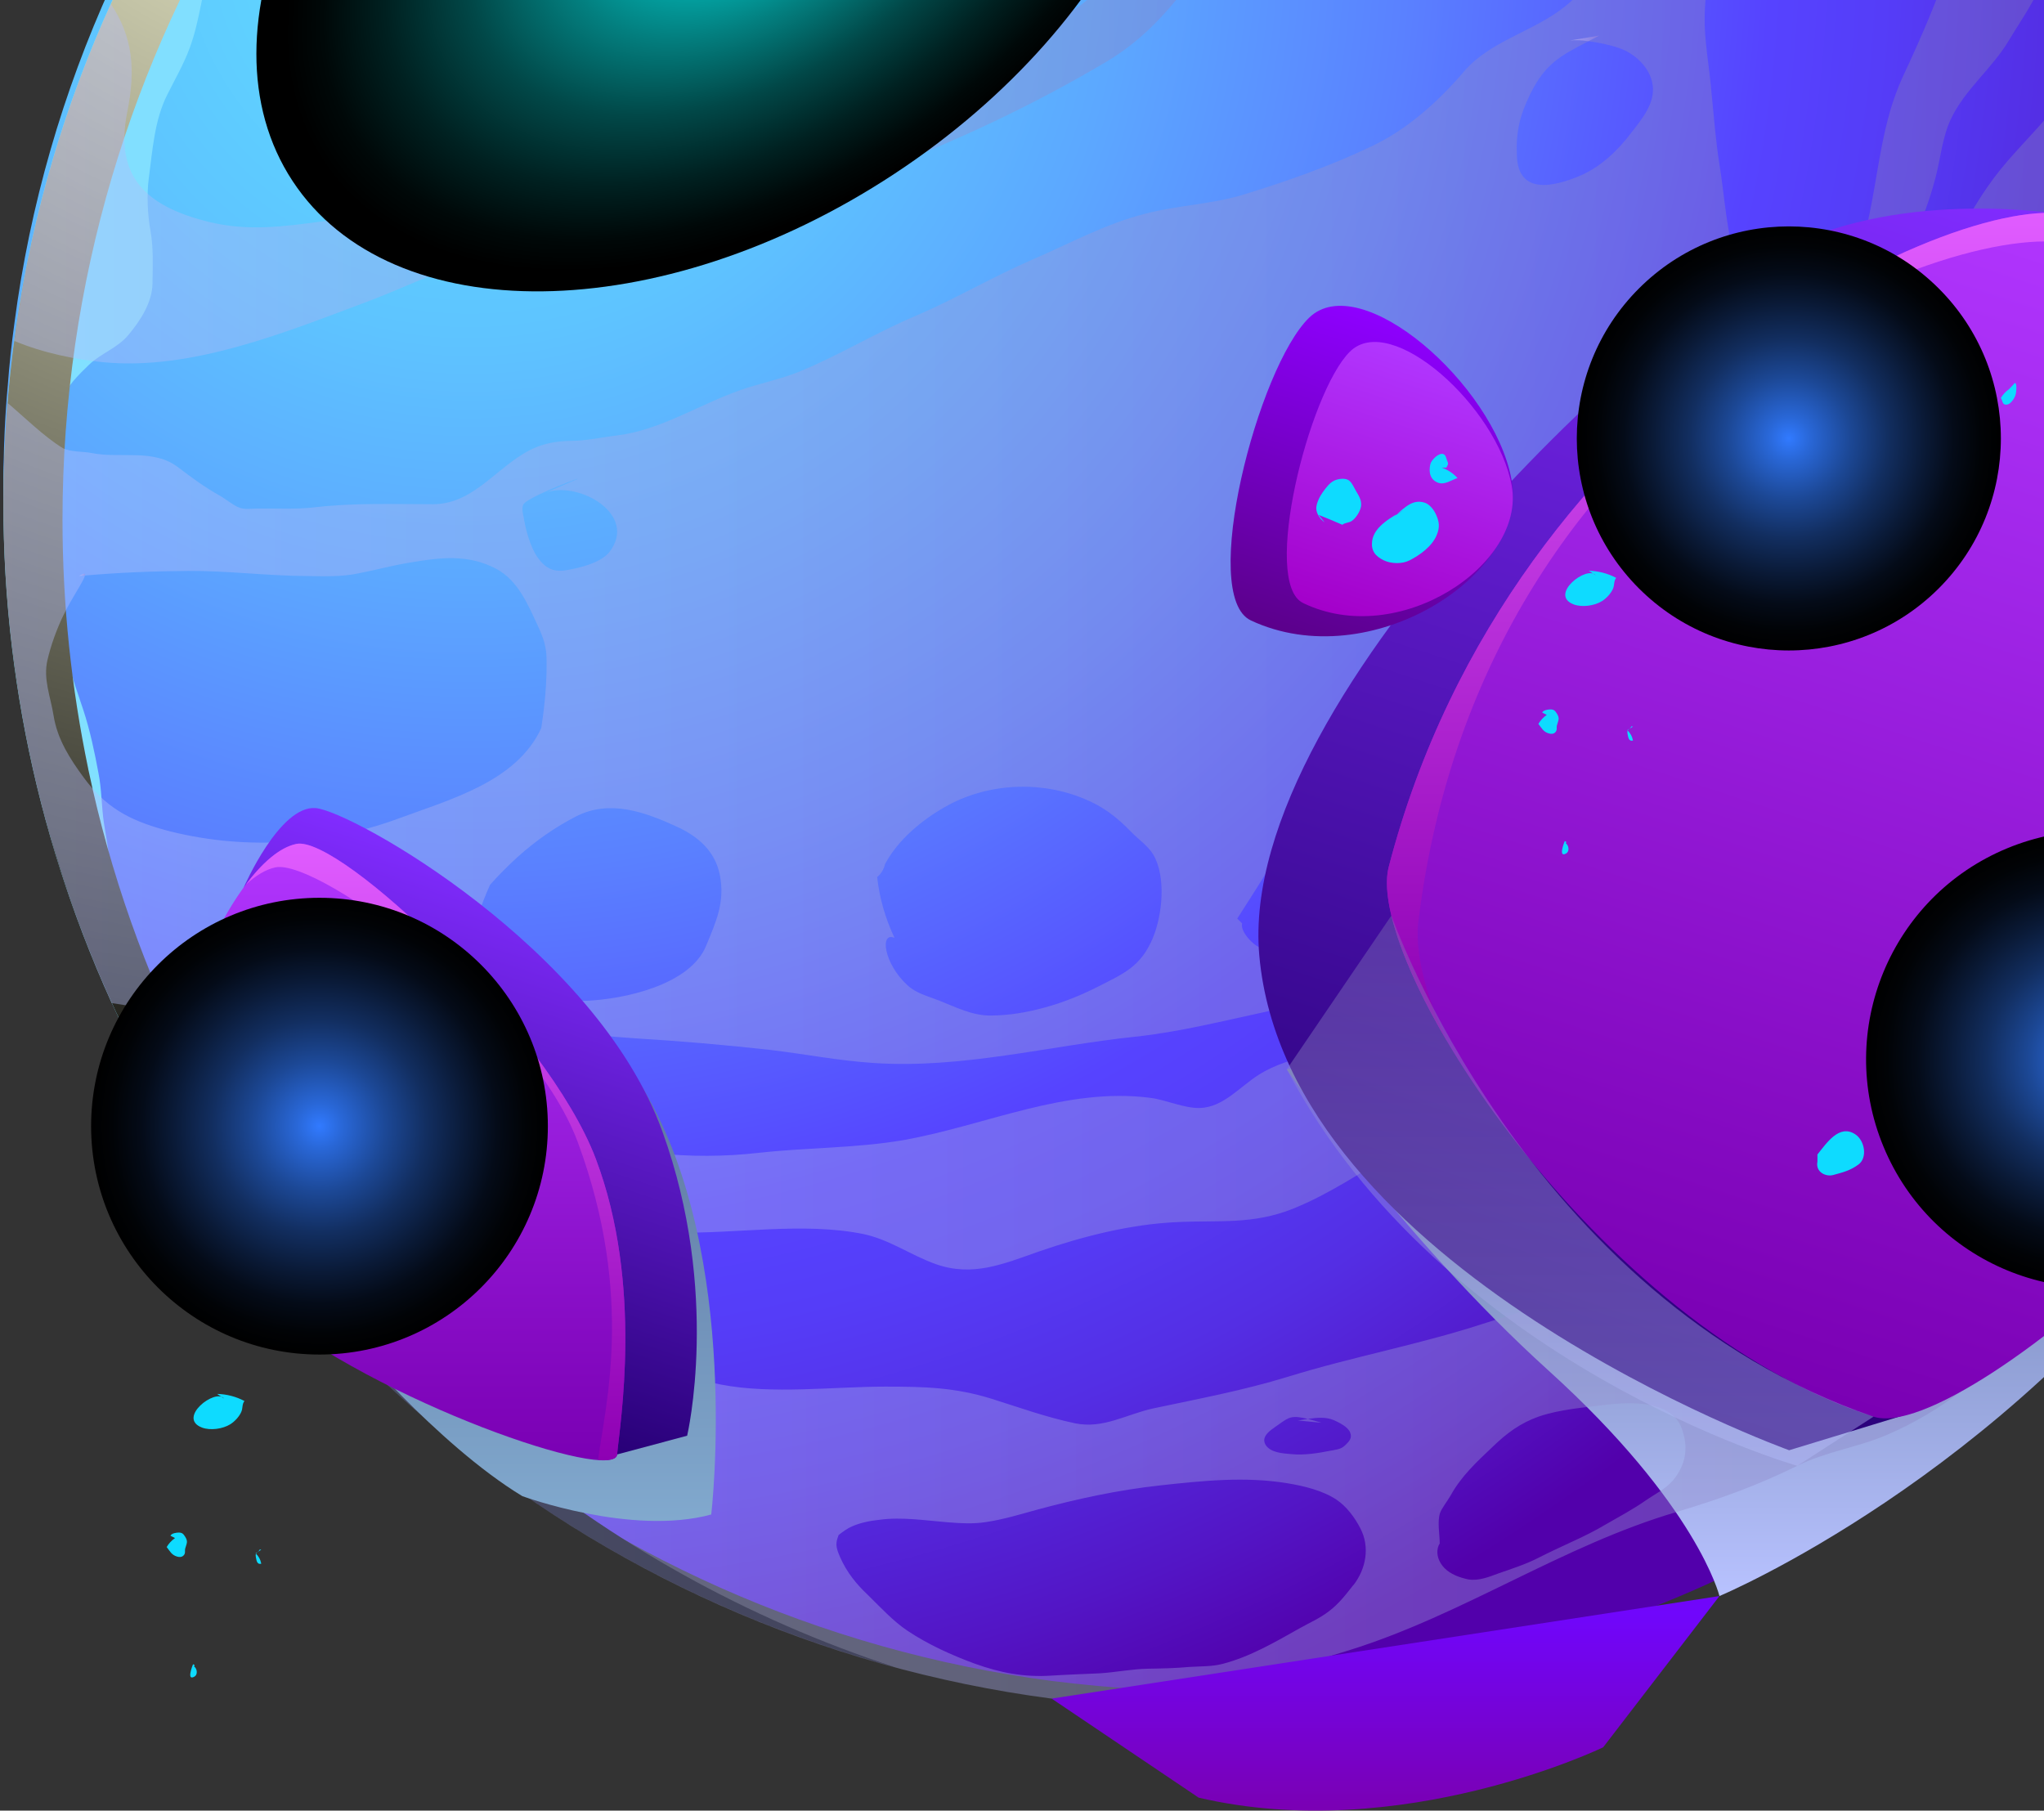 <svg width="578" height="512" viewBox="0 0 578 512" fill="none" xmlns="http://www.w3.org/2000/svg">
<rect x="0" y="0" width="578" height="512" fill="#333333" stroke="none"/>
<path fill-rule="evenodd" clip-rule="evenodd" d="M683.303 137.074C683.303 169.844 678.693 201.594 669.983 231.554C652.703 291.834 619.213 345.194 574.493 386.814C542.523 416.624 504.783 440.324 463.233 456.094C425.573 470.424 384.813 478.204 342.103 478.204C336.053 478.204 329.933 478.064 323.953 477.704H323.883C314.953 477.274 306.093 476.404 297.383 475.324C231.493 466.684 171.653 439.314 123.113 398.554C104.893 383.364 88.333 366.224 73.713 347.494C62.623 333.454 52.613 318.544 43.833 302.774C41.743 299.024 39.723 295.214 37.713 291.394C37.713 291.254 37.643 291.174 37.573 291.034C35.483 286.934 33.543 282.824 31.663 278.644H31.593C25.683 265.614 20.503 252.144 16.323 238.314C13.153 228.374 10.493 218.154 8.333 207.784C8.263 207.714 8.263 207.564 8.263 207.494C6.753 200.224 5.453 192.874 4.443 185.454C2.143 169.614 0.983 153.484 0.983 137.064C0.983 127.634 1.343 118.194 2.203 108.984C2.633 103.074 3.283 97.244 4.073 91.414C8.463 57.854 17.833 25.884 31.363 -3.856C37.993 -18.476 45.623 -32.516 54.193 -45.986C68.453 -68.456 85.303 -89.046 104.313 -107.556C165.743 -167.326 249.633 -204.126 342.103 -204.126C345.703 -204.126 349.303 -204.056 352.833 -203.986C356.653 -203.846 360.463 -203.696 364.283 -203.406C383.873 -202.106 403.023 -199.226 421.533 -194.766C432.333 -192.176 442.923 -189.146 453.293 -185.546C460.353 -183.166 467.263 -180.506 474.103 -177.626C479.213 -175.466 484.183 -173.236 489.153 -170.856C490.013 -170.426 490.883 -170.066 491.743 -169.636C524.873 -153.436 554.893 -132.116 580.963 -106.556C584.703 -102.956 588.313 -99.216 591.913 -95.396C594.293 -92.806 596.663 -90.136 598.973 -87.476C602.933 -83.016 606.753 -78.326 610.493 -73.646C624.103 -56.366 636.053 -37.786 646.063 -18.056C657.803 4.844 667.023 29.254 673.283 54.824C679.833 81.184 683.293 108.694 683.293 137.064L683.303 137.074Z" fill="url(#paint0_radial_7_1132)"/>
<path fill-rule="evenodd" clip-rule="evenodd" d="M491.733 -164.616C490.613 -164.496 489.483 -164.376 488.363 -164.146C484.513 -163.436 481.503 -163.786 477.713 -164.856C474.993 -165.626 473.033 -166.746 470.133 -167.226C465.993 -167.876 462.143 -169.656 458.003 -170.186C453.623 -170.776 449.833 -172.496 445.693 -173.976C442.443 -175.156 440.723 -174.746 437.583 -173.976C434.443 -173.146 432.253 -174.446 429.473 -175.636C426.333 -176.996 423.203 -177.236 419.883 -177.886C411.243 -179.666 402.663 -182.446 394.083 -184.636C388.753 -185.996 383.843 -185.996 378.403 -186.056C374.143 -186.116 370.293 -184.876 366.033 -184.876C363.193 -184.876 360.763 -185.346 357.923 -185.766C355.023 -186.296 352.063 -185.706 349.163 -186.116C344.843 -186.766 342.533 -187.416 338.153 -186.056C334.903 -184.996 332.353 -185.106 329.103 -184.936C325.493 -184.756 321.413 -183.816 317.863 -182.986C311.473 -181.506 304.493 -180.326 297.923 -180.446C293.903 -180.446 287.983 -181.566 284.133 -180.206C281.643 -179.316 280.403 -176.656 278.693 -174.876C275.383 -171.446 271.293 -168.366 268.513 -164.516C265.733 -160.666 262.593 -156.706 262.833 -151.856C263.073 -147.656 265.023 -142.746 266.853 -138.896C268.743 -134.816 269.393 -131.086 265.193 -128.366C259.923 -124.876 253.833 -121.676 247.793 -119.966C243.773 -118.786 240.163 -118.076 236.783 -120.976C235.543 -122.046 234.773 -124.116 233.233 -124.946C231.633 -125.776 229.973 -124.946 228.263 -124.416C224.003 -123.176 219.863 -121.756 215.543 -121.046C212.883 -120.636 210.573 -119.216 207.963 -118.736C204.823 -118.146 202.573 -120.456 199.323 -119.686C194.763 -118.616 190.213 -116.726 185.473 -116.486C182.103 -116.306 177.843 -117.786 175.003 -119.506C173.343 -120.456 172.933 -121.396 171.033 -120.866C169.493 -120.506 167.183 -118.616 166.353 -117.436C165.233 -115.836 164.813 -113.766 163.693 -112.106C162.513 -110.276 161.383 -108.496 160.323 -106.546C158.373 -102.756 156.063 -99.206 153.573 -95.836C151.803 -93.466 150.553 -90.276 148.603 -88.086C147.593 -86.906 145.403 -86.076 144.103 -85.186C140.553 -82.696 136.823 -80.456 133.393 -77.786C126.763 -72.576 120.493 -66.836 113.743 -61.806C108.593 -57.956 101.373 -55.706 95.513 -53.286C91.843 -51.806 88.053 -50.736 84.383 -49.206C83.203 -48.736 81.013 -48.196 80.003 -47.316C78.703 -46.196 77.993 -44.116 76.803 -42.586C73.603 -38.676 70.233 -34.776 67.803 -30.276C66.323 -27.676 65.433 -25.006 64.493 -22.166C63.193 -18.316 61.123 -14.766 59.813 -10.926C57.153 -2.876 56.613 5.524 53.663 13.514C51.943 18.194 49.463 22.454 47.333 26.714C43.663 33.934 43.133 42.514 42.063 50.504C41.473 55.184 41.713 60.564 42.533 65.124C43.423 70.034 43.183 75.124 43.123 80.154C43.063 85.484 39.693 90.684 36.313 94.714C33.233 98.444 28.563 99.864 25.133 103.174C22.233 106.014 18.743 109.274 17.503 113.294C16.973 115.074 17.443 117.084 17.153 118.974C16.383 123.174 15.323 127.144 14.723 131.404C14.073 136.674 13.953 141.644 13.953 146.964C13.953 149.624 13.773 152.354 13.893 155.014C14.013 157.554 14.963 159.924 15.133 162.474C15.253 164.254 14.893 166.024 15.133 167.804C15.483 169.814 16.253 171.884 16.733 173.844C17.913 178.574 18.803 183.194 19.693 187.934C20.523 192.314 22.233 196.634 23.603 200.894C25.493 206.694 26.743 212.674 27.863 218.704C28.753 223.204 28.693 227.874 29.343 232.434C29.873 236.104 30.703 239.834 30.883 243.504C31.063 249.064 29.703 254.634 29.643 260.254C29.583 269.724 33.373 279.194 35.563 288.304C36.213 290.844 36.863 293.454 37.573 295.994C14.133 249.714 0.943 197.404 0.943 142.014C0.943 74.664 20.473 11.884 54.143 -41.026C68.463 -63.516 85.273 -84.106 104.263 -102.576C165.753 -162.346 249.603 -199.156 342.103 -199.156C349.563 -199.156 356.893 -198.916 364.233 -198.446C409.743 -195.546 452.823 -183.706 491.703 -164.656L491.733 -164.616Z" fill="url(#paint1_linear_7_1132)"/>
<path style="mix-blend-mode:multiply" fill-rule="evenodd" clip-rule="evenodd" d="M363.873 302.384C363.873 302.384 395.723 349.414 437.883 387.554C480.033 425.694 486.223 451.324 486.223 451.324C486.223 451.324 565.893 418.004 622.743 339.104C679.593 260.204 363.873 302.384 363.873 302.384Z" fill="url(#paint2_linear_7_1132)"/>
<path style="mix-blend-mode:screen" fill-rule="evenodd" clip-rule="evenodd" d="M139.813 408.514C104.543 378.984 75.313 342.414 54.303 300.984C41.103 274.944 31.163 247.014 25.013 217.724C24.953 217.664 24.953 217.544 24.953 217.424C20.223 194.704 17.673 171.144 17.673 147.004C17.673 79.654 37.203 16.874 70.873 -36.036C85.193 -58.526 102.003 -79.116 120.993 -97.586C182.483 -157.356 266.333 -194.166 358.833 -194.166C366.293 -194.166 373.623 -193.926 380.963 -193.456C404.093 -191.976 426.583 -188.146 448.213 -182.276C421.553 -191.016 393.413 -196.536 364.263 -198.406C356.923 -198.876 349.583 -199.116 342.133 -199.116C249.633 -199.116 165.783 -162.306 104.293 -102.536C85.293 -84.076 68.493 -63.476 54.173 -40.986C20.503 11.924 0.973 74.704 0.973 142.054C0.973 166.194 3.513 189.754 8.253 212.474C8.253 212.594 8.253 212.714 8.313 212.774C14.463 242.064 24.413 270.004 37.603 296.034C58.613 337.454 87.843 374.034 123.113 403.564C160.493 434.924 204.623 458.344 253.023 471.414C211.153 457.754 172.853 436.234 139.813 408.514Z" fill="url(#paint3_radial_7_1132)"/>
<path style="mix-blend-mode:multiply" opacity="0.4" fill-rule="evenodd" clip-rule="evenodd" d="M421.533 -189.766C403.023 -194.236 383.873 -197.116 364.283 -198.406C360.463 -198.696 356.653 -198.836 352.833 -198.986C360.973 -194.446 368.533 -186.456 370.403 -178.246C373.503 -164.206 378.033 -151.166 380.633 -137.126C383.223 -123.296 382.723 -106.156 376.453 -93.626C372.493 -85.706 367.813 -78.936 361.543 -72.456C357.083 -67.916 353.263 -65.396 350.093 -59.786C346.923 -54.316 343.903 -48.986 340.303 -43.796C334.973 -36.016 329.353 -27.736 323.233 -20.606C321.073 -18.016 318.693 -16.216 316.753 -13.186C314.303 -9.436 313.153 -5.916 310.483 -2.956C304.363 3.884 294.853 7.704 286.433 10.794C275.483 14.894 266.193 19.504 255.903 24.984C241.433 32.614 229.543 42.414 212.623 42.844C207.003 42.984 201.173 42.194 195.553 42.704C188.563 43.284 182.083 46.664 175.173 47.964C169.123 49.114 163.073 50.344 157.023 51.354C147.083 52.864 138.873 56.254 129.293 58.554C116.833 61.654 103.803 60.854 91.273 62.584C79.963 64.094 70.173 65.464 58.943 62.724C41.593 58.404 32.303 50.194 35.973 31.754C38.423 19.654 37.563 10.434 31.363 1.144C17.823 30.884 8.463 62.864 4.073 96.414C12.283 99.874 21.643 101.674 28.913 102.394C54.193 104.984 81.413 93.684 104.523 85.044C116.333 80.584 128.363 74.094 141.103 72.654C154.493 71.214 166.303 72.874 179.703 69.554C225.863 58.174 271.373 42.044 312.563 17.634C329.633 7.554 337.193 -6.856 349.073 -21.466C359.513 -34.216 371.253 -44.796 383.713 -55.456C395.953 -65.896 406.753 -76.266 414.033 -90.886C421.743 -106.296 428.293 -123.216 431.823 -140.146C435.563 -158.006 430.963 -175.216 421.523 -189.766H421.533ZM419.233 -143.386C418.513 -139.566 418.013 -135.466 416.853 -131.866C413.903 -122.716 408.433 -113.286 399.863 -108.466C395.903 -106.236 390.643 -107.606 388.343 -111.566C387.123 -113.726 387.123 -116.466 386.683 -118.836C385.823 -123.516 385.243 -128.126 385.313 -132.956C385.453 -144.546 385.023 -155.716 383.943 -167.306C385.163 -160.756 383.653 -177.026 393.883 -181.496C398.703 -183.656 405.983 -181.716 409.653 -177.966C414.263 -173.286 415.343 -165.366 417.073 -159.246C418.583 -153.776 420.243 -149.166 419.233 -143.406V-143.386Z" fill="url(#paint4_linear_7_1132)"/>
<path style="mix-blend-mode:multiply" opacity="0.4" fill-rule="evenodd" clip-rule="evenodd" d="M369.823 401.244C368.813 401.384 367.883 401.604 366.943 401.674L373.713 402.324C372.853 402.104 371.403 401.604 369.823 401.244ZM369.823 401.244C368.813 401.384 367.883 401.604 366.943 401.674L373.713 402.324C372.853 402.104 371.403 401.604 369.823 401.244ZM673.283 59.834C673.143 68.764 670.623 77.624 670.403 86.624C670.183 98.574 668.173 107.864 665.073 119.394C662.913 127.314 658.883 133.144 656.213 140.784C653.193 149.574 648.863 157.064 644.403 165.124C635.543 181.254 626.693 197.384 622.873 215.674C619.413 232.164 618.693 246.064 610.483 261.184C602.633 275.734 590.753 287.824 582.323 301.944C578.363 308.714 575.623 308.354 569.653 312.604C562.953 317.354 556.833 324.844 550.353 330.104C536.383 341.264 523.633 348.974 506.713 355.304C496.123 359.334 485.833 362.504 474.593 364.234C467.243 365.384 460.043 364.234 452.773 365.454C441.253 367.324 430.303 370.784 419.213 374.384C400.993 380.294 382.413 383.674 364.263 389.294C351.593 393.184 339.203 395.484 326.313 398.224C318.463 399.884 312.123 404.134 303.993 402.474C295.783 400.744 288.293 398.014 280.223 395.484C269.923 392.314 261.423 392.104 250.333 392.104C235.573 392.104 218.433 394.334 203.883 391.524C187.463 388.354 171.113 383.964 154.693 380.574C144.753 378.484 137.193 374.384 128.123 370.134C119.623 366.174 110.483 365.024 101.623 362.214C92.263 359.264 83.263 354.864 73.683 352.494C88.303 371.214 104.863 388.354 123.083 403.554C171.623 444.314 231.463 471.684 297.353 480.324C306.063 481.404 314.923 482.264 323.853 482.704H323.923C343.223 478.314 362.093 472.624 381.533 466.644C413.863 456.564 441.803 437.044 474.143 427.544C486.173 423.944 496.973 420.054 508.203 414.514C516.483 410.414 525.273 409.334 533.623 405.724C563.653 392.974 586.263 363.814 599.663 335.224C605.713 322.264 611.543 307.574 622.423 297.854C626.883 293.824 632.213 290.294 636.103 285.754C640.493 280.784 643.443 274.594 647.333 269.194C654.173 259.544 660.803 249.824 667.643 240.104C668.503 238.954 669.303 237.804 669.943 236.574C678.653 206.614 683.263 174.854 683.263 142.094C683.263 113.724 679.803 86.214 673.253 59.854L673.283 59.834ZM360.313 403.694C361.533 402.904 363.553 401.244 364.853 400.884C366.153 400.454 368.093 400.814 369.823 401.244C372.343 400.884 374.863 400.594 377.243 401.604C378.613 402.254 381.203 403.474 381.783 405.064C382.433 406.574 381.563 407.514 380.563 408.524C379.263 409.824 378.263 409.824 376.463 410.184C372.713 410.904 369.043 411.554 365.153 411.194C362.853 410.974 359.393 410.834 357.953 408.674C356.583 406.584 358.603 404.854 360.333 403.704L360.313 403.694ZM382.713 448.194C380.623 450.854 378.533 453.594 375.803 455.614C373.213 457.634 370.333 458.854 367.523 460.434C360.613 464.324 353.483 468.504 345.703 470.514C342.603 471.304 339.513 471.164 336.273 471.374C332.383 471.734 328.563 471.804 324.683 471.874C320.073 471.944 315.613 472.884 311.003 473.174C306.393 473.394 301.853 473.534 297.253 473.824C289.623 474.324 282.853 473.034 275.653 470.444C269.173 468.064 262.473 465.044 256.643 461.154C252.543 458.414 249.013 454.534 245.483 451.074C242.173 447.974 239.503 444.664 237.633 440.484C236.983 438.974 236.263 437.384 236.623 435.734C236.763 434.944 237.123 434.294 237.123 434.074C238.423 433.064 239.713 432.134 240.943 431.624C243.393 430.544 246.123 430.034 248.723 429.754C254.993 428.894 261.833 429.974 268.093 430.474C271.833 430.764 275.153 430.974 278.823 430.404C283.723 429.684 288.613 428.174 293.373 426.874C304.893 423.774 316.203 421.334 328.083 420.034C339.893 418.734 352.283 417.444 364.163 419.454C368.623 420.174 374.033 421.474 377.923 424.064C380.803 426.004 383.103 429.104 384.693 432.204C387.433 437.464 386.273 443.654 382.753 448.194H382.713ZM473.093 418.594C471.003 421.044 467.983 422.484 465.383 424.284C461.783 426.804 457.963 428.824 454.223 430.984C451.053 432.854 448.033 434.374 444.713 435.884C441.473 437.394 438.163 438.914 434.923 440.564C431.393 442.364 427.573 443.584 423.833 444.884C421.093 445.894 418.143 447.114 415.193 446.614C412.813 446.114 410.153 445.174 408.423 443.374C405.833 440.634 406.263 437.684 407.123 436.464C407.123 433.944 406.403 430.344 407.193 427.894C407.693 426.454 409.423 424.294 410.223 422.854C413.243 417.384 417.563 413.424 422.103 409.104C426.063 405.284 429.883 402.404 435.213 400.534C441.193 398.514 448.033 398.014 454.223 397.224C460.993 396.434 472.443 395.924 475.463 403.704C477.553 409.104 476.833 414.074 473.083 418.614L473.093 418.594ZM373.713 402.324C372.853 402.104 371.403 401.604 369.823 401.244C368.813 401.384 367.883 401.604 366.943 401.674L373.713 402.324Z" fill="url(#paint5_linear_7_1132)"/>
<path style="mix-blend-mode:multiply" opacity="0.4" fill-rule="evenodd" clip-rule="evenodd" d="M646.073 -13.046V-11.676C645.643 -2.246 641.823 4.234 638.443 12.804C635.703 19.714 632.533 25.914 629.013 32.464C623.033 43.414 620.223 53.704 615.833 65.444C608.993 83.804 605.533 102.604 594.803 119.314C585.153 134.224 582.923 152.514 575.073 168.424C566.213 186.214 552.673 198.954 538.133 211.924C531.653 217.754 526.253 224.744 520.413 231.084C514.223 237.784 509.393 246.424 501.973 251.754C485.913 263.424 468.343 273.504 452.643 285.814C443.213 293.164 436.513 302.954 426.143 309.074C415.773 315.264 404.543 319.584 394.243 325.854C384.953 331.544 375.803 337.664 365.723 341.764C354.203 346.374 344.623 345.004 332.813 345.584C319.703 346.164 306.163 349.614 293.853 353.864C283.623 357.464 275.053 361.134 264.613 357.464C257.703 355.014 251.433 350.474 244.163 348.964C227.243 345.504 207.943 348.964 190.733 348.534C177.263 348.174 162.433 345.074 149.253 342.414C136.293 339.894 125.703 330.824 113.173 327.144C97.693 322.604 79.613 326.494 64.633 320.594C58.513 318.214 52.683 313.324 47.273 309.934C46.123 309.214 44.973 308.494 43.813 307.774C41.723 304.024 39.703 300.214 37.693 296.394C41.363 297.904 45.043 299.564 48.783 301.364C68.373 310.724 92.783 309.284 113.883 312.954C137.643 317.134 161.413 323.324 185.393 326.064C195.113 327.144 204.913 327.074 214.563 325.994C228.103 324.484 242.143 324.694 255.463 322.394C278.653 318.294 301.263 307.344 325.313 310.444C329.773 311.024 334.743 313.394 339.283 313.324C345.983 313.104 350.593 307.274 355.993 303.894C365.503 297.914 375.513 299.064 383.863 291.224C392.073 283.514 401.143 278.554 411.153 273.504C437.223 260.254 458.323 238.724 478.773 218.274C495.913 201.204 512.543 183.134 524.283 161.814C535.803 140.864 533.503 115.944 542.143 94.194C548.413 78.634 553.663 64.024 563.823 50.334C568.723 43.784 574.693 38.164 579.883 31.894C585.423 25.194 588.813 17.924 593.063 10.434C597.743 2.084 603.653 -5.626 607.393 -14.486C610.923 -22.986 610.633 -30.476 610.493 -39.336C610.353 -49.056 610.493 -58.926 610.493 -68.646C624.103 -51.366 636.053 -32.786 646.063 -13.056L646.073 -13.046Z" fill="url(#paint6_linear_7_1132)"/>
<path style="mix-blend-mode:multiply" opacity="0.4" fill-rule="evenodd" clip-rule="evenodd" d="M591.913 -90.386C588.313 -94.206 584.713 -97.946 580.963 -101.546C554.893 -127.116 524.863 -148.426 491.743 -164.626C490.883 -165.056 490.013 -165.416 489.153 -165.846C484.183 -168.226 479.213 -170.456 474.103 -172.616C467.263 -175.496 460.343 -178.156 453.293 -180.536C455.523 -179.096 458.113 -177.946 458.983 -177.516C463.233 -175.356 466.693 -173.916 469.643 -170.096C472.523 -166.356 473.823 -163.546 474.033 -158.786C474.173 -154.326 474.823 -149.716 475.613 -145.246C476.333 -141.146 478.353 -137.256 479.213 -133.146C479.643 -130.696 480.003 -128.536 480.793 -126.086C482.593 -120.396 484.463 -114.776 485.693 -108.876C487.853 -98.366 482.233 -89.646 478.493 -80.066C472.583 -64.876 468.843 -49.456 464.453 -33.766C460.993 -21.376 454.223 -9.136 444.863 -0.206C435.713 8.654 422.183 10.664 413.973 20.244C406.773 28.664 397.913 36.664 387.763 41.414C376.023 47.034 363.633 51.354 351.183 55.164C342.253 57.824 332.893 58.044 323.893 60.424C312.733 63.234 302.503 68.854 291.993 73.384C280.833 78.204 270.393 84.404 259.153 89.224C247.843 93.974 237.333 100.454 226.103 105.064C220.633 107.294 214.873 108.374 209.323 110.324C197.803 114.354 186.643 121.704 174.393 123.144C170.143 123.644 165.823 124.654 161.643 124.654C158.263 124.724 155.233 125.084 151.993 126.314C141.333 130.494 134.783 142.514 122.543 142.584C111.313 142.584 100.223 142.154 89.053 143.444C83.653 144.094 78.253 143.734 72.853 143.804C71.273 143.804 69.183 144.164 67.593 143.514C65.793 142.794 63.773 141.064 61.973 140.054C57.943 137.824 54.053 134.944 50.453 132.204C43.393 126.734 34.033 129.754 25.893 128.104C23.443 127.604 19.843 127.884 17.683 126.664C12.643 123.634 6.303 117.444 2.203 113.994C1.343 123.214 0.983 132.644 0.983 142.074C0.983 158.494 2.133 174.624 4.443 190.464C5.453 197.884 6.743 205.224 8.263 212.504C8.263 212.574 8.263 212.724 8.333 212.794C10.493 223.164 13.153 233.394 16.323 243.324C20.503 257.154 25.683 270.614 31.593 283.654H31.663C40.953 285.164 50.533 286.394 59.893 285.024C73.213 283.084 86.463 280.994 100.003 281.494C112.673 282.074 124.493 286.394 136.873 288.484C150.773 290.784 165.243 292.664 179.363 293.594C192.253 294.384 205.073 295.464 217.893 296.904C227.543 298.054 237.193 299.934 246.843 300.574C271.903 302.304 296.393 295.754 321.013 293.154C333.323 291.854 345.573 288.764 357.663 286.164C365.083 284.584 372.283 282.634 378.833 278.604C387.473 273.204 392.943 264.924 400.653 258.364C409.153 251.094 418.013 244.034 426.863 237.264C434.423 231.504 441.553 225.234 449.473 220.124C455.523 216.164 461.573 212.414 467.263 207.954C478.423 199.164 487.283 189.014 496.503 178.354C509.393 163.374 514.723 142.564 519.903 123.984C524.583 106.914 527.823 89.854 537.183 74.514C541.793 67.024 545.253 58.384 547.413 49.884C548.783 44.554 549.283 38.574 551.733 33.534C555.623 25.324 563.253 19.424 567.933 11.644C571.603 5.524 575.713 -0.166 578.303 -6.936C583.343 -20.256 587.163 -33.216 589.323 -47.406C590.903 -57.846 594.293 -67.426 597.533 -77.436C598.033 -79.096 598.543 -80.746 598.973 -82.476C596.673 -85.136 594.293 -87.806 591.913 -90.396V-90.386ZM147.953 142.724C148.673 140.924 161.423 135.954 163.363 135.374C163.293 135.444 163.143 135.514 162.933 135.594L154.583 139.194C163.803 136.094 180.433 145.464 172.373 156.044C169.993 159.144 163.803 160.654 160.133 161.234C156.463 161.884 154.153 160.654 151.923 157.494C150.053 154.754 148.683 150.004 148.173 146.764C147.953 145.614 147.453 143.884 147.953 142.734V142.724ZM46.343 234.614C36.403 231.874 29.783 228.204 23.663 219.854C19.703 214.454 16.243 209.054 15.163 202.424C14.303 196.954 12.143 192.054 13.433 186.584C14.443 182.264 16.173 177.514 18.183 173.474C20.413 168.934 23.723 164.254 24.013 162.744C33.953 161.884 43.243 161.524 53.173 161.444C64.263 161.374 75.353 162.814 86.513 162.884C91.553 162.954 96.593 163.174 101.563 162.094C106.393 161.154 111.073 159.864 115.963 159.074C124.463 157.634 132.383 156.624 140.373 160.874C146.423 164.114 149.233 170.814 152.043 176.864C153.633 180.324 154.563 182.774 154.563 186.654C154.633 191.334 154.343 195.944 153.773 200.624C153.553 202.354 153.343 204.154 153.053 205.884C146.073 221.154 126.843 226.194 112.513 231.524C91.553 239.224 67.863 240.454 46.333 234.624L46.343 234.614ZM199.733 267.304C195.273 278.534 176.473 282.574 165.673 283.004C160.343 283.224 153.933 282.144 149.253 279.334C146.663 277.754 143.923 274.724 142.413 272.064C141.193 270.044 138.453 266.304 132.903 267.964C134.053 261.774 136.003 255.864 138.593 250.174C141.043 247.434 143.633 244.844 146.303 242.394C151.343 237.854 156.963 233.894 163.013 230.804C172.443 226.054 182.313 229.584 191.383 233.754C197.503 236.564 202.253 240.744 203.553 247.434C205.063 255.064 202.543 260.464 199.733 267.314V267.304ZM326.043 265.144C322.583 273.424 317.763 275.294 310.123 279.184C301.193 283.724 290.323 287.104 280.233 287.174C275.053 287.244 270.223 284.794 265.543 282.924C262.443 281.704 259.063 280.904 256.613 278.604C249.843 272.414 248.763 263.334 252.943 265.214C250.353 259.664 248.693 253.984 248.043 248.004C249.193 247.064 249.913 245.844 250.273 244.334C253.873 237.564 260.573 231.944 267.193 228.204C279.003 221.434 294.053 220.644 306.653 225.904C312.193 228.204 315.723 231.014 319.903 235.264C321.843 237.284 324.583 239.154 326.093 241.604C329.833 247.874 328.683 258.814 326.023 265.154L326.043 265.144ZM364.853 263.844C362.913 265.424 359.163 268.524 356.643 268.024C354.553 267.594 350.593 263.344 351.243 261.114L349.873 259.744C352.893 255.064 355.923 250.314 358.873 245.484C363.483 247.504 367.583 247.214 370.393 252.254C372.983 256.934 368.303 261.044 364.853 263.844ZM461.423 37.364C457.603 42.474 452.563 47.304 446.663 49.754C439.243 52.854 429.303 55.154 428.943 43.994C428.653 37.444 429.733 32.684 432.693 26.644C436.943 18.074 440.973 15.914 449.183 11.664C452.203 12.024 455.373 12.744 457.683 13.534C462.293 15.044 466.683 19.154 467.333 24.044C468.053 29.154 464.383 33.554 461.423 37.364ZM551.513 -11.176C547.913 0.054 543.083 10.934 538.123 21.594C532.073 34.704 531.353 48.164 528.333 61.994C526.603 69.774 522.933 78.344 515.303 81.364C511.993 82.664 508.753 82.374 505.073 82.374C501.763 82.374 495.643 83.594 495.853 86.474C493.913 81.074 490.593 73.804 489.303 67.674C487.933 60.904 487.363 53.634 486.283 46.864C485.133 39.734 484.623 32.604 483.903 25.404C483.323 18.704 481.963 11.654 482.033 4.884C482.323 -17.436 494.633 -45.236 515.593 -55.536C522.003 -58.636 528.343 -60.076 535.393 -58.916C543.603 -57.696 548.283 -55.456 551.953 -47.606C556.923 -36.806 554.973 -22.256 551.523 -11.166L551.513 -11.176Z" fill="url(#paint7_linear_7_1132)"/>
<path style="mix-blend-mode:multiply" opacity="0.4" fill-rule="evenodd" clip-rule="evenodd" d="M452.213 10.074C451.133 10.654 450.123 11.154 449.193 11.654C447.323 11.364 445.523 11.294 444.013 11.434L452.223 10.064L452.213 10.074Z" fill="url(#paint8_linear_7_1132)"/>
<path style="mix-blend-mode:multiply" opacity="0.4" fill-rule="evenodd" clip-rule="evenodd" d="M24.023 162.734C23.523 162.804 22.943 162.804 22.363 162.874C23.733 162.014 24.233 162.014 24.023 162.734Z" fill="url(#paint9_linear_7_1132)"/>
<path fill-rule="evenodd" clip-rule="evenodd" d="M625.193 334.004C625.193 334.004 575.003 388.454 537.073 400.594L505.933 410.094C505.933 410.094 363.873 358.984 356.093 270.074C349.553 195.374 477.313 80.724 511.883 67.084C546.453 53.434 586.933 61.164 586.933 61.164L625.193 334.004Z" fill="url(#paint10_linear_7_1132)"/>
<path fill-rule="evenodd" clip-rule="evenodd" d="M586.933 61.164C556.973 51.654 427.483 111.294 392.713 245.094C385.663 272.244 451.343 375.384 529.803 400.604C555.843 408.974 675.233 304.674 680.223 233.994C685.213 163.324 631.443 75.294 586.943 61.164H586.933Z" fill="url(#paint11_linear_7_1132)"/>
<path fill-rule="evenodd" clip-rule="evenodd" d="M401.063 260.744C419.543 109.224 557.313 59.894 587.273 69.404C608.913 76.274 640.743 108.054 658.943 139.384C640.153 100.694 612.063 69.144 586.933 61.164C556.973 51.654 427.483 111.294 392.713 245.094C390.263 254.524 396.613 273.144 409.213 294.474C402.323 279.924 400.193 267.954 401.063 260.744Z" fill="url(#paint12_linear_7_1132)"/>
<path style="mix-blend-mode:multiply" fill-rule="evenodd" clip-rule="evenodd" d="M147.733 423.084C147.733 423.084 178.613 434.404 201.123 428.264C201.123 428.264 209.773 355.234 182.253 308.514C154.733 261.804 108.093 332.394 108.093 332.394L97.423 377.104C97.423 377.104 123.373 408.324 147.733 423.094V423.084Z" fill="url(#paint13_linear_7_1132)"/>
<path fill-rule="evenodd" clip-rule="evenodd" d="M174.513 411.284L194.313 405.984C194.313 405.984 203.853 365.524 187.283 319.884C168.463 268.074 99.483 229.344 89.253 228.504C79.023 227.674 68.923 250.964 68.923 250.964L174.523 411.274L174.513 411.284Z" fill="url(#paint14_linear_7_1132)"/>
<path fill-rule="evenodd" clip-rule="evenodd" d="M486.223 451.324L453.343 494.094C453.343 494.094 396.253 521.724 338.953 508.334L297.383 480.324L486.223 451.324Z" fill="url(#paint15_linear_7_1132)"/>
<path fill-rule="evenodd" clip-rule="evenodd" d="M54.113 283.024C57.553 267.304 71.403 241.184 83.813 238.634C96.223 236.084 154.883 291.774 168.453 327.604C182.023 363.434 175.183 403.174 174.513 411.274C173.843 419.374 107.293 396.794 73.713 369.204C40.133 341.604 54.113 283.024 54.113 283.024Z" fill="url(#paint16_linear_7_1132)"/>
<path fill-rule="evenodd" clip-rule="evenodd" d="M168.453 327.614C154.873 291.784 96.223 236.094 83.813 238.644C79.033 239.624 74.033 244.124 69.503 250.164C72.283 247.634 75.113 245.844 77.883 245.274C90.293 242.724 150.043 287.044 163.383 322.974C179.753 367.094 170.753 398.934 169.143 412.844C172.373 413.054 174.403 412.624 174.513 411.294C175.183 403.194 182.033 363.454 168.453 327.624V327.614Z" fill="url(#paint17_linear_7_1132)"/>
<path fill-rule="evenodd" clip-rule="evenodd" d="M353.713 175.434C338.973 168.544 355.693 103.904 370.193 89.844C384.693 75.784 422.403 108.644 427.403 135.524C432.393 162.394 387.463 191.224 353.713 175.444V175.434Z" fill="url(#paint18_linear_7_1132)"/>
<path fill-rule="evenodd" clip-rule="evenodd" d="M368.463 170.504C356.663 164.784 370.043 111.154 381.663 99.494C393.283 87.824 423.483 115.094 427.483 137.394C431.483 159.694 395.493 183.604 368.463 170.514V170.504Z" fill="url(#paint19_linear_7_1132)"/>
<path fill-rule="evenodd" clip-rule="evenodd" d="M372.903 145.604C375.153 146.494 377.383 147.424 379.593 148.394C380.313 147.764 381.393 147.884 382.233 147.324C383.313 146.604 384.293 145.094 384.713 143.834C385.343 141.924 384.373 140.374 383.493 138.914C382.913 137.944 382.343 136.514 381.453 135.854C380.413 135.084 378.383 135.384 377.293 135.904C375.953 136.544 374.963 137.924 374.073 139.154C373.233 140.304 372.253 142.224 372.213 143.674C372.173 145.234 373.413 146.884 374.553 147.684L372.893 145.614L372.903 145.604Z" fill="#0EDBFF"/>
<path fill-rule="evenodd" clip-rule="evenodd" d="M54.843 315.664C57.093 316.554 59.323 317.484 61.533 318.454C62.243 317.824 63.323 317.944 64.173 317.384C65.253 316.664 66.233 315.154 66.653 313.894C67.283 311.984 66.313 310.434 65.433 308.974C64.853 308.004 64.283 306.574 63.393 305.914C62.353 305.134 60.323 305.444 59.233 305.964C57.893 306.604 56.903 307.984 56.013 309.214C55.173 310.364 54.193 312.284 54.153 313.734C54.113 315.294 55.353 316.944 56.493 317.744L54.833 315.674L54.843 315.664Z" fill="#0EDBFF"/>
<path fill-rule="evenodd" clip-rule="evenodd" d="M437.373 202.164C436.413 202.834 435.623 203.684 435.023 204.694C435.943 205.854 436.393 206.944 437.973 207.394C438.603 207.574 439.273 207.594 439.783 207.094C440.443 206.454 440.083 205.744 440.263 205.114C440.693 203.584 441.113 203.184 440.253 201.784C439.733 200.944 439.373 200.604 438.453 200.604C437.813 200.604 436.413 200.784 436.093 201.494L437.383 202.154L437.373 202.164Z" fill="#0EDBFF"/>
<path fill-rule="evenodd" clip-rule="evenodd" d="M442.483 237.834C442.313 238.224 440.583 242.624 442.833 241.354C443.963 240.714 443.563 238.984 442.793 238.484C442.833 238.344 442.873 238.194 442.913 238.054L442.483 237.834Z" fill="#0EDBFF"/>
<path fill-rule="evenodd" clip-rule="evenodd" d="M555.113 302.804C553.603 304.774 553.413 305.574 552.733 307.614C553.373 308.214 554.633 308.544 555.473 308.514C556.793 308.454 556.853 308.034 556.893 306.774C556.923 305.754 557.343 304.954 557.103 303.974C556.853 302.974 555.853 301.944 554.693 302.584L555.123 302.804H555.113Z" fill="#0EDBFF"/>
<path fill-rule="evenodd" clip-rule="evenodd" d="M460.153 206.474C461.013 207.264 461.553 208.244 461.773 209.414C460.573 209.714 460.433 208.534 460.253 207.604C459.973 206.114 460.663 206.574 461.363 205.384C461.493 205.414 461.623 205.444 461.753 205.464L460.143 206.484L460.153 206.474Z" fill="#0EDBFF"/>
<path fill-rule="evenodd" clip-rule="evenodd" d="M568.143 110.024C567.183 110.694 566.403 111.534 565.793 112.544C566.363 113.244 566.093 114.524 567.413 114.424C568.343 114.354 569.113 113.354 569.553 112.584C570.073 111.694 570.123 110.964 570.183 109.994C570.213 109.504 570.213 107.394 569.313 108.784L568.133 110.024H568.143Z" fill="#0EDBFF"/>
<path fill-rule="evenodd" clip-rule="evenodd" d="M69.323 290.084C71.863 289.394 74.033 288.074 75.863 286.114C74.043 284.984 70.043 282.634 69.323 286.064V290.084Z" fill="#0EDBFF"/>
<path fill-rule="evenodd" clip-rule="evenodd" d="M69.323 344.914C71.863 344.224 74.033 342.904 75.863 340.944C74.043 339.814 70.043 337.464 69.323 340.894V344.914Z" fill="#0EDBFF"/>
<path fill-rule="evenodd" clip-rule="evenodd" d="M455.223 148.694C457.753 145.594 461.393 139.924 465.973 143.034C468.633 144.834 469.393 149.614 466.853 151.514C464.493 153.274 462.333 153.774 459.673 154.504C457.643 155.064 454.613 153.714 455.223 150.704V148.694Z" fill="#0EDBFF"/>
<path fill-rule="evenodd" clip-rule="evenodd" d="M540.843 289.864C543.373 286.764 547.013 281.094 551.593 284.204C554.253 286.004 555.013 290.784 552.473 292.684C550.113 294.444 547.953 294.944 545.293 295.674C543.263 296.234 540.233 294.884 540.843 291.874V289.864Z" fill="#0EDBFF"/>
<path fill-rule="evenodd" clip-rule="evenodd" d="M513.933 326.454C516.463 323.354 520.103 317.694 524.683 320.794C527.343 322.594 528.103 327.374 525.563 329.274C523.203 331.034 521.043 331.534 518.383 332.264C516.353 332.824 513.323 331.474 513.933 328.464V326.454Z" fill="#0EDBFF"/>
<path fill-rule="evenodd" clip-rule="evenodd" d="M397.223 144.014C393.993 146.064 388.553 148.614 388.003 153.044C387.673 155.724 388.903 157.294 391.323 158.454C393.383 159.444 396.473 159.524 398.533 158.484C401.493 156.994 404.913 154.524 406.243 151.374C407.203 149.104 407.043 147.544 405.973 145.284C405.403 144.074 404.253 142.624 402.953 142.174C398.823 140.744 396.343 144.794 393.283 146.624L397.213 144.004L397.223 144.014Z" fill="#0EDBFF"/>
<path fill-rule="evenodd" clip-rule="evenodd" d="M407.693 132.234C409.453 132.854 410.943 133.844 412.153 135.174C410.393 135.774 408.513 137.164 406.713 136.524C404.383 135.694 403.943 133.474 404.473 131.244C404.763 130.024 406.953 127.884 408.203 128.424C408.833 128.694 408.953 129.554 409.163 130.104C409.603 131.264 409.623 131.014 409.003 132.234H407.693Z" fill="#0EDBFF"/>
<path fill-rule="evenodd" clip-rule="evenodd" d="M496.913 112.764C488.363 120.254 480.323 129.214 475.793 139.934C473.483 145.394 477.583 145.664 482.543 144.704C492.153 142.824 501.813 140.174 511.303 137.734C516.923 136.294 524.983 133.324 528.893 128.554C531.883 124.894 533.133 118.584 532.473 113.984C531.553 107.544 526.973 105.034 521.123 103.424C507.763 99.724 488.803 114.144 483.843 126.454L496.913 112.774V112.764Z" fill="#0EDBFF"/>
<path fill-rule="evenodd" clip-rule="evenodd" d="M449.283 161.394C452.053 161.474 454.633 162.144 457.023 163.404C456.333 164.224 456.553 165.334 456.193 166.294C455.653 167.714 454.303 169.154 453.033 169.964C450.903 171.314 447.373 171.804 445.013 170.914C437.853 168.194 448.833 159.704 451.253 162.704L449.293 161.394H449.283Z" fill="#0EDBFF"/>
<path fill-rule="evenodd" clip-rule="evenodd" d="M49.483 434.934C48.523 435.604 47.733 436.454 47.133 437.464C48.053 438.614 48.503 439.714 50.083 440.164C50.713 440.344 51.383 440.364 51.893 439.864C52.553 439.224 52.193 438.514 52.373 437.884C52.803 436.354 53.223 435.954 52.363 434.554C51.843 433.714 51.483 433.374 50.563 433.374C49.923 433.374 48.523 433.554 48.203 434.264L49.493 434.924L49.483 434.934Z" fill="#0EDBFF"/>
<path fill-rule="evenodd" clip-rule="evenodd" d="M54.593 470.604C54.423 470.994 52.693 475.394 54.943 474.124C56.073 473.484 55.673 471.754 54.903 471.254C54.943 471.114 54.983 470.964 55.023 470.824L54.593 470.604Z" fill="#0EDBFF"/>
<path fill-rule="evenodd" clip-rule="evenodd" d="M72.263 439.244C73.123 440.034 73.663 441.014 73.883 442.184C72.683 442.484 72.543 441.304 72.363 440.374C72.083 438.884 72.773 439.344 73.473 438.154C73.603 438.184 73.733 438.214 73.863 438.234L72.253 439.254L72.263 439.244Z" fill="#0EDBFF"/>
<path fill-rule="evenodd" clip-rule="evenodd" d="M61.393 394.164C64.163 394.244 66.743 394.914 69.133 396.174C68.443 396.994 68.663 398.104 68.303 399.064C67.763 400.484 66.413 401.924 65.143 402.734C63.013 404.074 59.483 404.574 57.123 403.684C49.963 400.964 60.943 392.474 63.363 395.474L61.403 394.164H61.393Z" fill="#0EDBFF"/>
<path fill-rule="evenodd" clip-rule="evenodd" d="M544.953 100.444C543.773 101.294 534.733 106.314 539.033 108.494C541.343 109.664 545.893 109.324 548.243 108.324C550.333 107.434 552.453 106.064 551.143 103.654C548.493 98.794 541.843 101.594 538.403 103.714L544.943 100.444H544.953Z" fill="#0EDBFF"/>
<path fill-rule="evenodd" clip-rule="evenodd" d="M72.593 319.824C73.543 325.124 74.633 330.924 79.243 334.434C84.023 338.064 89.433 336.594 94.123 333.824C97.603 331.774 100.883 329.584 104.283 327.494C106.263 326.274 108.003 325.964 108.093 323.134C108.183 320.094 105.383 316.004 103.633 313.694C101.543 310.934 97.323 307.634 94.063 306.424C86.943 303.764 73.353 306.404 73.513 316.094L72.583 319.824H72.593Z" fill="#0EDBFF"/>
<path fill-rule="evenodd" clip-rule="evenodd" d="M549.293 330.244C549.963 333.964 550.723 338.034 553.963 340.494C557.323 343.044 561.113 342.014 564.403 340.074C566.843 338.634 569.153 337.094 571.533 335.624C572.923 334.764 574.143 334.554 574.203 332.564C574.273 330.424 572.303 327.564 571.073 325.944C569.603 324.004 566.643 321.694 564.363 320.844C559.363 318.974 549.823 320.834 549.943 327.634L549.293 330.254V330.244Z" fill="#0EDBFF"/>
<path style="mix-blend-mode:screen" d="M616.998 359.214C649.949 345.565 665.597 307.788 651.948 274.836C638.299 241.884 600.522 226.237 567.57 239.886C534.619 253.535 518.971 291.312 532.62 324.263C546.269 357.215 584.046 372.863 616.998 359.214Z" fill="url(#paint20_radial_7_1132)"/>
<path style="mix-blend-mode:screen" d="M548.242 166.377C571.658 142.961 571.658 104.997 548.242 81.581C524.826 58.165 486.861 58.165 463.446 81.581C440.03 104.997 440.03 142.961 463.445 166.377C486.861 189.793 524.826 189.793 548.242 166.377Z" fill="url(#paint21_radial_7_1132)"/>
<path style="mix-blend-mode:screen" d="M90.343 383.034C126.01 383.034 154.923 354.12 154.923 318.454C154.923 282.787 126.01 253.874 90.343 253.874C54.677 253.874 25.763 282.787 25.763 318.454C25.763 354.12 54.677 383.034 90.343 383.034Z" fill="url(#paint22_radial_7_1132)"/>
<path style="mix-blend-mode:multiply" opacity="0.4" fill-rule="evenodd" clip-rule="evenodd" d="M363.873 302.384L393.453 258.904C393.453 258.904 431.383 366.794 529.793 400.594L508.233 414.494C508.233 414.494 407.913 385.944 363.873 302.384Z" fill="url(#paint23_linear_7_1132)"/>
<path style="mix-blend-mode:multiply" fill-rule="evenodd" clip-rule="evenodd" d="M419.883 -177.866C419.883 -177.866 561.773 -35.036 663.893 28.444C663.893 28.444 654.013 -10.586 626.493 -46.526C626.493 -46.526 540.763 -74.716 419.883 -177.866Z" fill="url(#paint24_linear_7_1132)"/>
<path style="mix-blend-mode:screen" d="M252.856 49.191C318.936 5.718 349.911 -63.867 322.04 -106.232C294.169 -148.597 218.007 -147.699 151.926 -104.226C85.846 -60.753 54.871 8.832 82.742 51.197C110.613 93.562 186.775 92.664 252.856 49.191Z" fill="url(#paint25_radial_7_1132)"/>
<defs>
<radialGradient id="paint0_radial_7_1132" cx="0" cy="0" r="1" gradientUnits="userSpaceOnUse" gradientTransform="translate(130.843 -22.516) scale(548.03 548.03)">
<stop stop-color="#60DBFF"/>
<stop offset="0.09" stop-color="#5FD5FF"/>
<stop offset="0.21" stop-color="#5EC4FF"/>
<stop offset="0.34" stop-color="#5CA8FF"/>
<stop offset="0.49" stop-color="#5A81FF"/>
<stop offset="0.64" stop-color="#5651FF"/>
<stop offset="0.68" stop-color="#5643FF"/>
<stop offset="0.74" stop-color="#553DF8"/>
<stop offset="0.83" stop-color="#542EE4"/>
<stop offset="0.93" stop-color="#5315C5"/>
<stop offset="1" stop-color="#5200AB"/>
</radialGradient>
<linearGradient id="paint1_linear_7_1132" x1="0.963" y1="48.464" x2="491.733" y2="48.464" gradientUnits="userSpaceOnUse">
<stop offset="0.01" stop-color="#81E0FF"/>
<stop offset="0.32" stop-color="#82DDFF"/>
<stop offset="0.55" stop-color="#85D3FF"/>
<stop offset="0.75" stop-color="#8BC3FF"/>
<stop offset="0.94" stop-color="#93ADFF"/>
<stop offset="1" stop-color="#97A4FF"/>
</linearGradient>
<linearGradient id="paint2_linear_7_1132" x1="496.733" y1="451.324" x2="496.733" y2="291.124" gradientUnits="userSpaceOnUse">
<stop stop-color="#B8C2FF"/>
<stop offset="1" stop-color="#5B729C"/>
</linearGradient>
<radialGradient id="paint3_radial_7_1132" cx="0" cy="0" r="1" gradientUnits="userSpaceOnUse" gradientTransform="translate(92.813 -90.166) scale(449.05)">
<stop stop-color="#FFFFD9"/>
<stop offset="1"/>
</radialGradient>
<linearGradient id="paint4_linear_7_1132" x1="4.073" y1="-48.106" x2="433.133" y2="-48.106" gradientUnits="userSpaceOnUse">
<stop stop-color="#B8C2FF"/>
<stop offset="1" stop-color="#7D72B3"/>
</linearGradient>
<linearGradient id="paint5_linear_7_1132" x1="73.713" y1="271.264" x2="683.303" y2="271.264" gradientUnits="userSpaceOnUse">
<stop stop-color="#B8C2FF"/>
<stop offset="1" stop-color="#7D72B3"/>
</linearGradient>
<linearGradient id="paint6_linear_7_1132" x1="37.703" y1="145.174" x2="646.073" y2="145.174" gradientUnits="userSpaceOnUse">
<stop stop-color="#B8C2FF"/>
<stop offset="1" stop-color="#7D72B3"/>
</linearGradient>
<linearGradient id="paint7_linear_7_1132" x1="0.973" y1="60.154" x2="598.973" y2="60.154" gradientUnits="userSpaceOnUse">
<stop stop-color="#B8C2FF"/>
<stop offset="1" stop-color="#7D72B3"/>
</linearGradient>
<linearGradient id="paint8_linear_7_1132" x1="444.003" y1="10.864" x2="452.213" y2="10.864" gradientUnits="userSpaceOnUse">
<stop stop-color="#E8DDFF"/>
<stop offset="1" stop-color="#AA8AD8"/>
</linearGradient>
<linearGradient id="paint9_linear_7_1132" x1="22.363" y1="162.544" x2="24.073" y2="162.544" gradientUnits="userSpaceOnUse">
<stop stop-color="#E8DDFF"/>
<stop offset="1" stop-color="#AA8AD8"/>
</linearGradient>
<linearGradient id="paint10_linear_7_1132" x1="457.273" y1="394.154" x2="568.333" y2="55.074" gradientUnits="userSpaceOnUse">
<stop stop-color="#280077"/>
<stop offset="1" stop-color="#812CFF"/>
</linearGradient>
<linearGradient id="paint11_linear_7_1132" x1="489.004" y1="387.364" x2="594.975" y2="63.911" gradientUnits="userSpaceOnUse">
<stop stop-color="#7A00B3"/>
<stop offset="1" stop-color="#B136FF"/>
</linearGradient>
<linearGradient id="paint12_linear_7_1132" x1="525.563" y1="294.464" x2="525.563" y2="60.184" gradientUnits="userSpaceOnUse">
<stop stop-color="#8E00B3"/>
<stop offset="1" stop-color="#E05CFF"/>
</linearGradient>
<linearGradient id="paint13_linear_7_1132" x1="149.923" y1="430.084" x2="149.923" y2="292.534" gradientUnits="userSpaceOnUse">
<stop stop-color="#81A9CE"/>
<stop offset="1" stop-color="#5B729C"/>
</linearGradient>
<linearGradient id="paint14_linear_7_1132" x1="111.273" y1="390.574" x2="157.153" y2="250.504" gradientUnits="userSpaceOnUse">
<stop stop-color="#280077"/>
<stop offset="1" stop-color="#812CFF"/>
</linearGradient>
<linearGradient id="paint15_linear_7_1132" x1="391.803" y1="511.994" x2="391.803" y2="451.324" gradientUnits="userSpaceOnUse">
<stop stop-color="#7A00B3"/>
<stop offset="0.92" stop-color="#7006FC"/>
<stop offset="1" stop-color="#7006F9"/>
</linearGradient>
<linearGradient id="paint16_linear_7_1132" x1="114.023" y1="412.954" x2="114.023" y2="238.554" gradientUnits="userSpaceOnUse">
<stop stop-color="#7A00B3"/>
<stop offset="1" stop-color="#B136FF"/>
</linearGradient>
<linearGradient id="paint17_linear_7_1132" x1="123.163" y1="412.884" x2="123.163" y2="238.554" gradientUnits="userSpaceOnUse">
<stop stop-color="#8E00B3"/>
<stop offset="1" stop-color="#E05CFF"/>
</linearGradient>
<linearGradient id="paint18_linear_7_1132" x1="374.783" y1="182.694" x2="403.973" y2="93.584" gradientUnits="userSpaceOnUse">
<stop stop-color="#5B008B"/>
<stop offset="1" stop-color="#8E00FF"/>
</linearGradient>
<linearGradient id="paint19_linear_7_1132" x1="384.953" y1="176.254" x2="409.093" y2="102.554" gradientUnits="userSpaceOnUse">
<stop stop-color="#A400CA"/>
<stop offset="1" stop-color="#B136FF"/>
</linearGradient>
<radialGradient id="paint20_radial_7_1132" cx="0" cy="0" r="1" gradientUnits="userSpaceOnUse" gradientTransform="translate(592.288 299.556) scale(64.58 64.58)">
<stop stop-color="#317AFF"/>
<stop offset="0.1" stop-color="#2967D7"/>
<stop offset="0.29" stop-color="#1C4896"/>
<stop offset="0.47" stop-color="#122E60"/>
<stop offset="0.64" stop-color="#0A1A37"/>
<stop offset="0.78" stop-color="#040B18"/>
<stop offset="0.91" stop-color="#010306"/>
<stop offset="1"/>
</radialGradient>
<radialGradient id="paint21_radial_7_1132" cx="0" cy="0" r="1" gradientUnits="userSpaceOnUse" gradientTransform="translate(505.84 123.983) scale(59.96)">
<stop stop-color="#317AFF"/>
<stop offset="0.1" stop-color="#2967D7"/>
<stop offset="0.29" stop-color="#1C4896"/>
<stop offset="0.47" stop-color="#122E60"/>
<stop offset="0.64" stop-color="#0A1A37"/>
<stop offset="0.78" stop-color="#040B18"/>
<stop offset="0.91" stop-color="#010306"/>
<stop offset="1"/>
</radialGradient>
<radialGradient id="paint22_radial_7_1132" cx="0" cy="0" r="1" gradientUnits="userSpaceOnUse" gradientTransform="translate(90.343 318.454) scale(64.58 64.58)">
<stop stop-color="#317AFF"/>
<stop offset="0.1" stop-color="#2967D7"/>
<stop offset="0.29" stop-color="#1C4896"/>
<stop offset="0.47" stop-color="#122E60"/>
<stop offset="0.64" stop-color="#0A1A37"/>
<stop offset="0.78" stop-color="#040B18"/>
<stop offset="0.91" stop-color="#010306"/>
<stop offset="1"/>
</radialGradient>
<linearGradient id="paint23_linear_7_1132" x1="446.833" y1="414.494" x2="446.833" y2="258.904" gradientUnits="userSpaceOnUse">
<stop stop-color="#B8C2FF"/>
<stop offset="1" stop-color="#7D72B3"/>
</linearGradient>
<linearGradient id="paint24_linear_7_1132" x1="541.893" y1="28.444" x2="541.893" y2="-177.866" gradientUnits="userSpaceOnUse">
<stop stop-color="#81A9CE"/>
<stop offset="1" stop-color="#5B729C"/>
</linearGradient>
<radialGradient id="paint25_radial_7_1132" cx="0" cy="0" r="1" gradientUnits="userSpaceOnUse" gradientTransform="translate(210.882 -33.453) rotate(-33.34) scale(143.486 91.934)">
<stop stop-color="#06FEFF"/>
<stop offset="0.17" stop-color="#04C4C4"/>
<stop offset="0.4" stop-color="#037F7F"/>
<stop offset="0.6" stop-color="#014848"/>
<stop offset="0.78" stop-color="#002121"/>
<stop offset="0.92" stop-color="#000808"/>
<stop offset="1"/>
</radialGradient>
</defs>
</svg>
